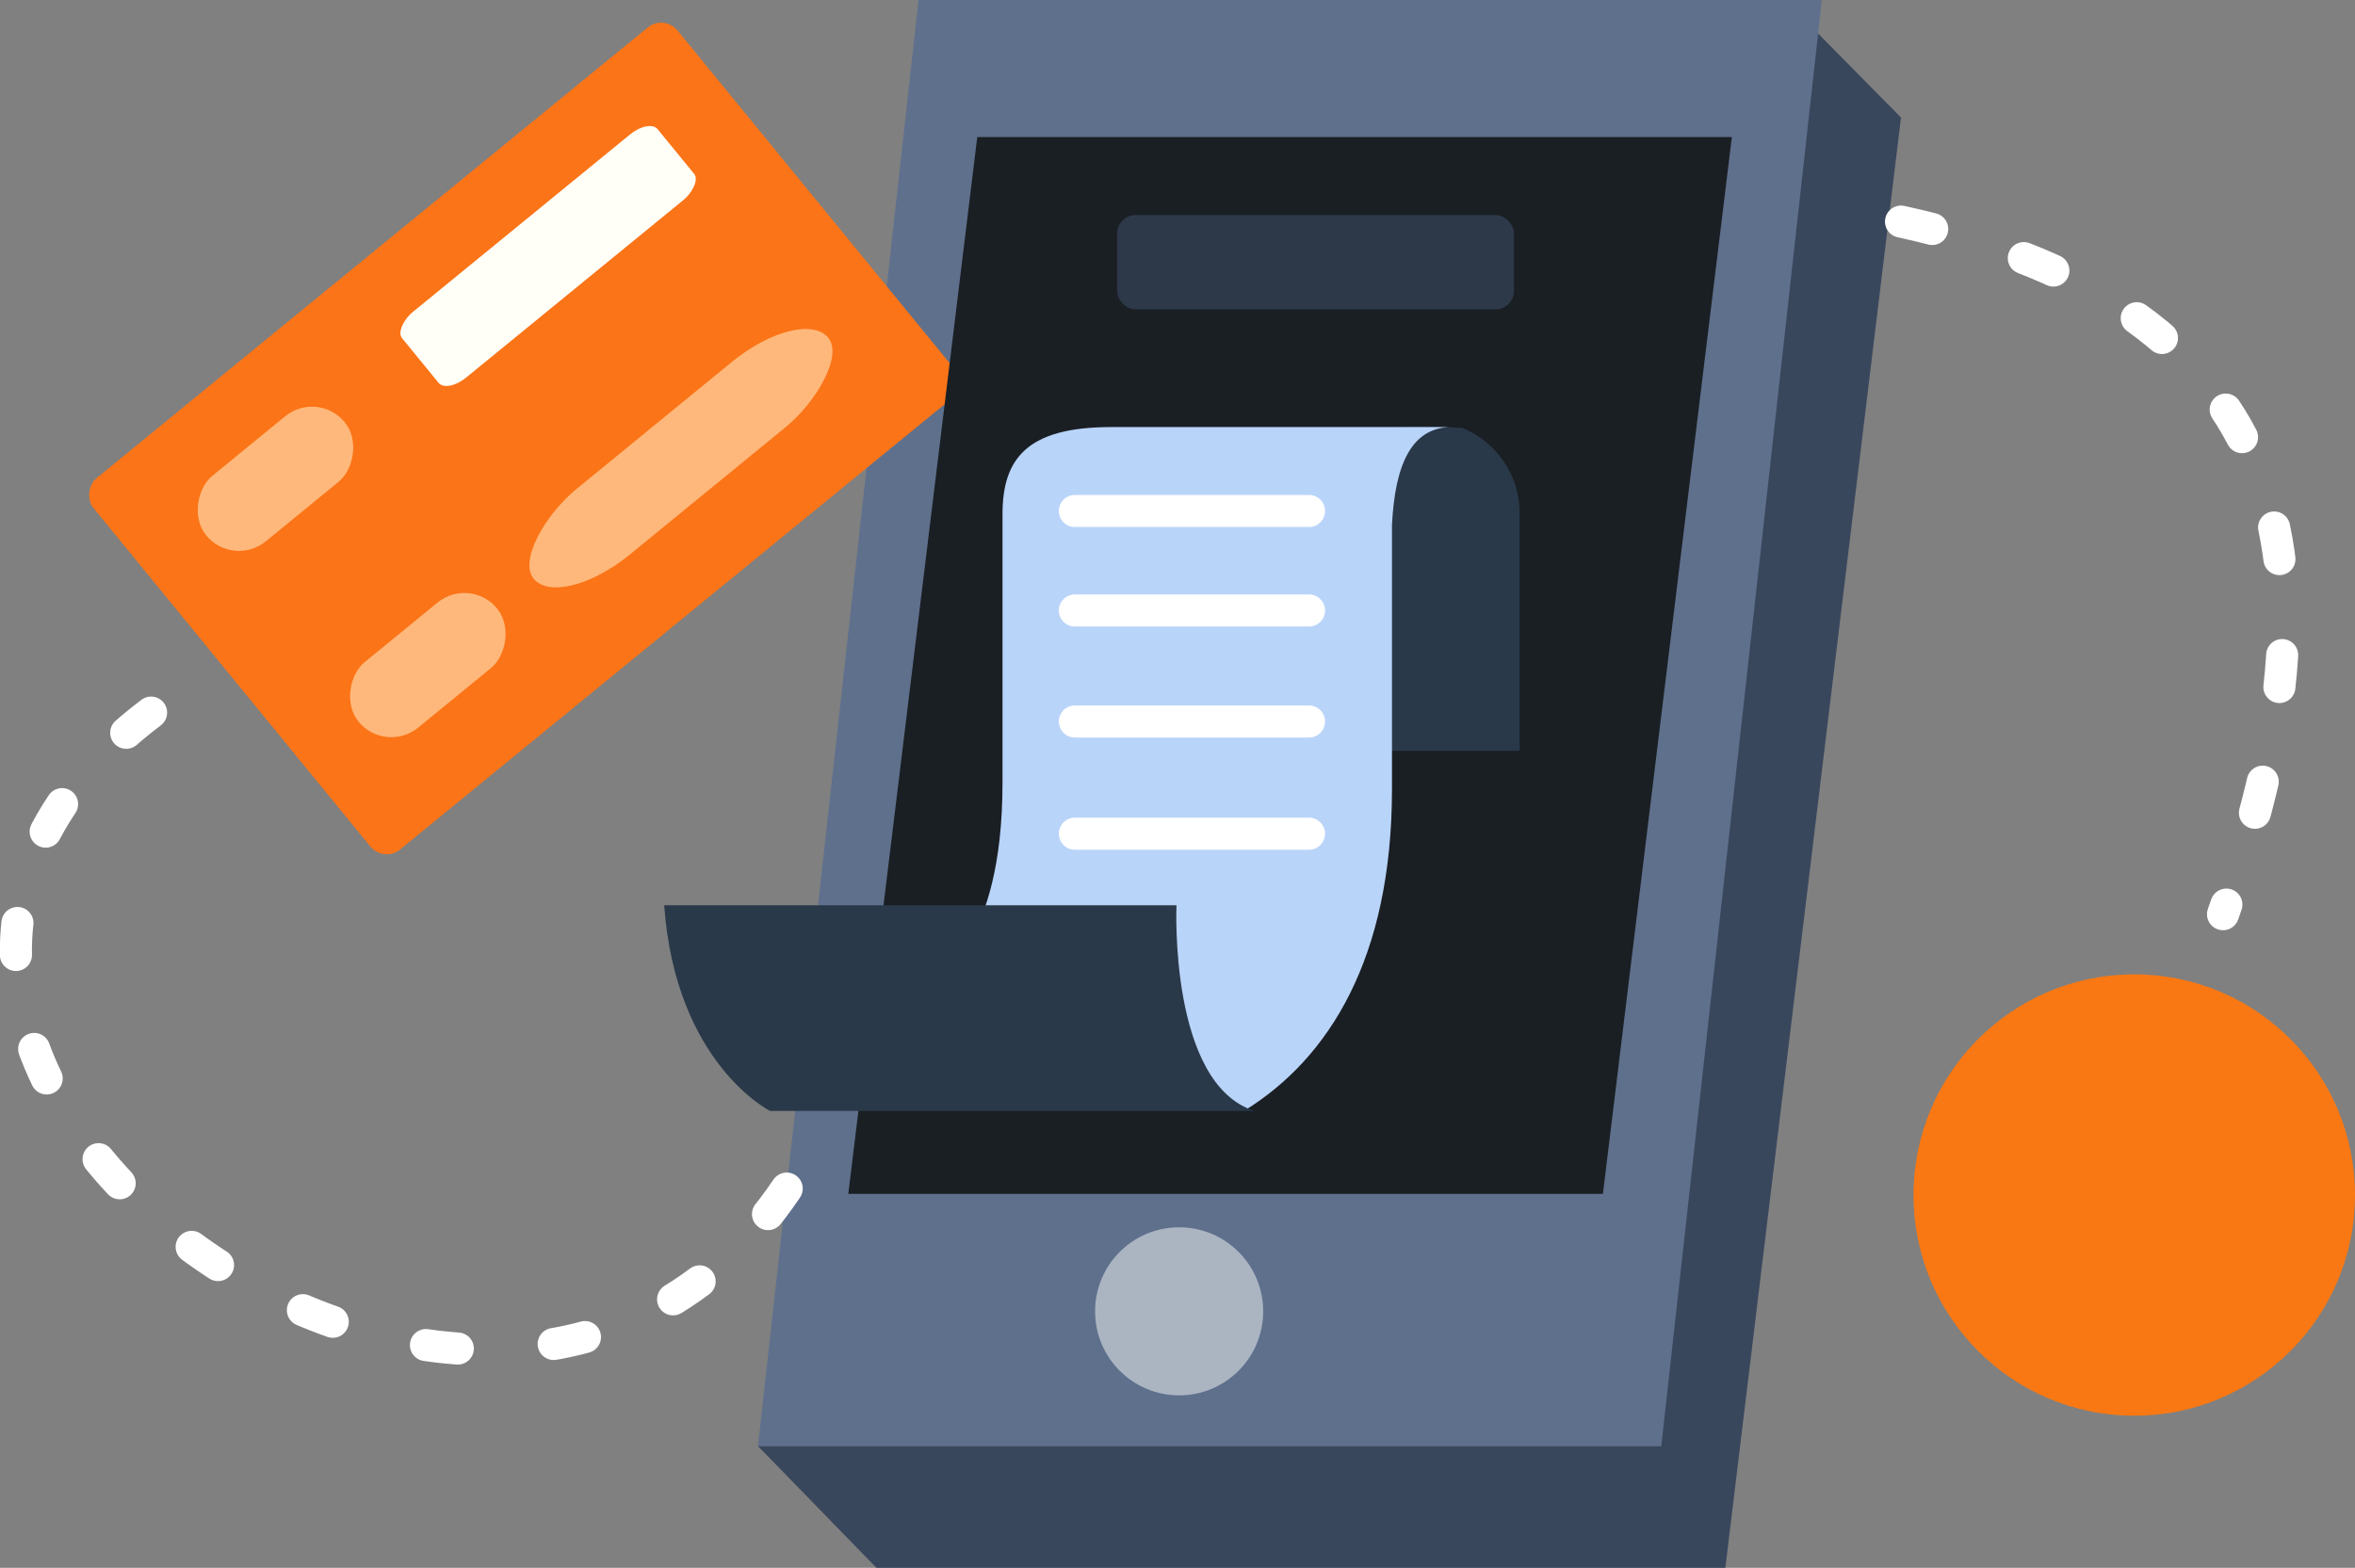 <?xml version="1.0" encoding="UTF-8"?>
<!DOCTYPE svg PUBLIC "-//W3C//DTD SVG 1.1//EN" "http://www.w3.org/Graphics/SVG/1.1/DTD/svg11.dtd">
<!-- Creator: CorelDRAW 2021 (64-Bit) -->
<svg xmlns="http://www.w3.org/2000/svg" xml:space="preserve" width="77.723mm" height="51.757mm" version="1.1" style="shape-rendering:geometricPrecision; text-rendering:geometricPrecision; image-rendering:optimizeQuality; fill-rule:evenodd; clip-rule:evenodd"
viewBox="0 0 7111.05 4735.35"
 xmlns:xlink="http://www.w3.org/1999/xlink"
 xmlns:xodm="http://www.corel.com/coreldraw/odm/2003">
 <rect x="0" y="0" width="7111.05" height="4735.35" fill="#808080" stroke="none"/>
 <defs>
  <style type="text/css">
   <![CDATA[
    .str1 {stroke:white;stroke-width:96.83;stroke-linecap:round;stroke-linejoin:round;stroke-miterlimit:22.926}
    .str0 {stroke:white;stroke-width:96.83;stroke-linecap:round;stroke-linejoin:round;stroke-miterlimit:22.926;stroke-dasharray:96.826 290.479}
    .fil6 {fill:none}
    .fil7 {fill:#1A1F24}
    .fil8 {fill:#2A3949}
    .fil10 {fill:#2D3849}
    .fil0 {fill:#39475D}
    .fil1 {fill:#5F708C}
    .fil11 {fill:#ABB5C2}
    .fil9 {fill:#B9D4F9}
    .fil2 {fill:#F97813}
    .fil3 {fill:#FB7417}
    .fil4 {fill:#FFB87B}
    .fil5 {fill:#FFFFF8}
   ]]>
  </style>
 </defs>
 <g id="Layer_x0020_1">
  <g id="_2259486544624">
   <polygon class="fil0" points="4905.35,89.79 5489.9,101.26 5740.18,354.97 5209.82,4735.35 2646.41,4735.35 2289.21,4368.32 3098.2,993.37 "/>
   <rect class="fil1" transform="matrix(1 -0 -0.111 1 2773.49 -0.005)" width="2727.64" height="4368.32"/>
   <circle class="fil2" cx="6444.52" cy="3609.5" r="666.53"/>
   <rect class="fil3" transform="matrix(-0.633 -0.774 0.774 -0.633 1158.7 2606.14)" width="1448.65" height="2278.54" rx="63.84" ry="63.84"/>
   <rect class="fil4" transform="matrix(-0.633 -0.774 0.774 -0.633 1163.63 2278.6)" width="255.35" height="540.17" rx="127.68" ry="127.68"/>
   <rect class="fil4" transform="matrix(-0.633 -0.774 0.774 -0.633 703.581 1715.96)" width="255.35" height="540.17" rx="127.68" ry="127.68"/>
   <rect class="fil4" transform="matrix(-0.633 -0.774 1.647 -1.347 1692.05 1846.52)" width="255.35" height="540.17" rx="127.68" ry="127.68"/>
   <rect class="fil5" transform="matrix(-0.633 -0.774 1.429 -1.168 1349.85 1187.52)" width="255.35" height="540.17" rx="40.11" ry="40.11"/>
   <path class="fil6 str0" d="M456.24 2152.31c-1352.46,1023.54 1012.85,2781.08 1919.27,1437.65"/>
   <path class="fil6 str0" d="M5740.18 669.26c1195.67,261.57 1348.33,1044.6 972.32,2091.98"/>
   <rect class="fil7" transform="matrix(1 -0 -0.122 1 2950.88 413.902)" width="2278.59" height="3191.98"/>
   <path class="fil8" d="M4588.65 2267.71l-554.92 0 0 -718.23c0,-241.79 9.01,-272.29 381.44,-257.13 101.47,41.35 173.48,141.25 173.48,257.13l0 718.23z"/>
   <path class="fil9" d="M3354.77 1289.9l1039.9 0c-133.67,-6.36 -182.33,114.86 -191.52,295.21l0 798.04c0,511.39 -190.72,812.91 -443.18,969.84l-732.84 0 -171.89 -365.76c-30.19,-64.27 171.89,-118.31 171.89,-623.72l0 -810.34c0,-166.52 72.6,-263.27 327.64,-263.27z"/>
   <path class="fil8" d="M2005.56 2734.24l1546.89 0c0,0 -23.28,539.4 235.71,621.2l-1462.94 0c0,0 -285.27,-142.41 -319.66,-621.2z"/>
   <line class="fil6 str1" x1="3245.53" y1="1543.37" x2="3952.67" y2= "1543.37" />
   <line class="fil6 str1" x1="3245.53" y1="1843.97" x2="3952.67" y2= "1843.97" />
   <line class="fil6 str1" x1="3245.53" y1="2179.25" x2="3952.67" y2= "2179.25" />
   <line class="fil6 str1" x1="3245.53" y1="2518.12" x2="3952.67" y2= "2518.12" />
   <rect class="fil10" x="3373.21" y="649.61" width="1198.22" height="284.82" rx="55.28" ry="55.28"/>
   <circle class="fil11" cx="3560.48" cy="3960.71" r="253.79"/>
  </g>
 </g>
</svg>
